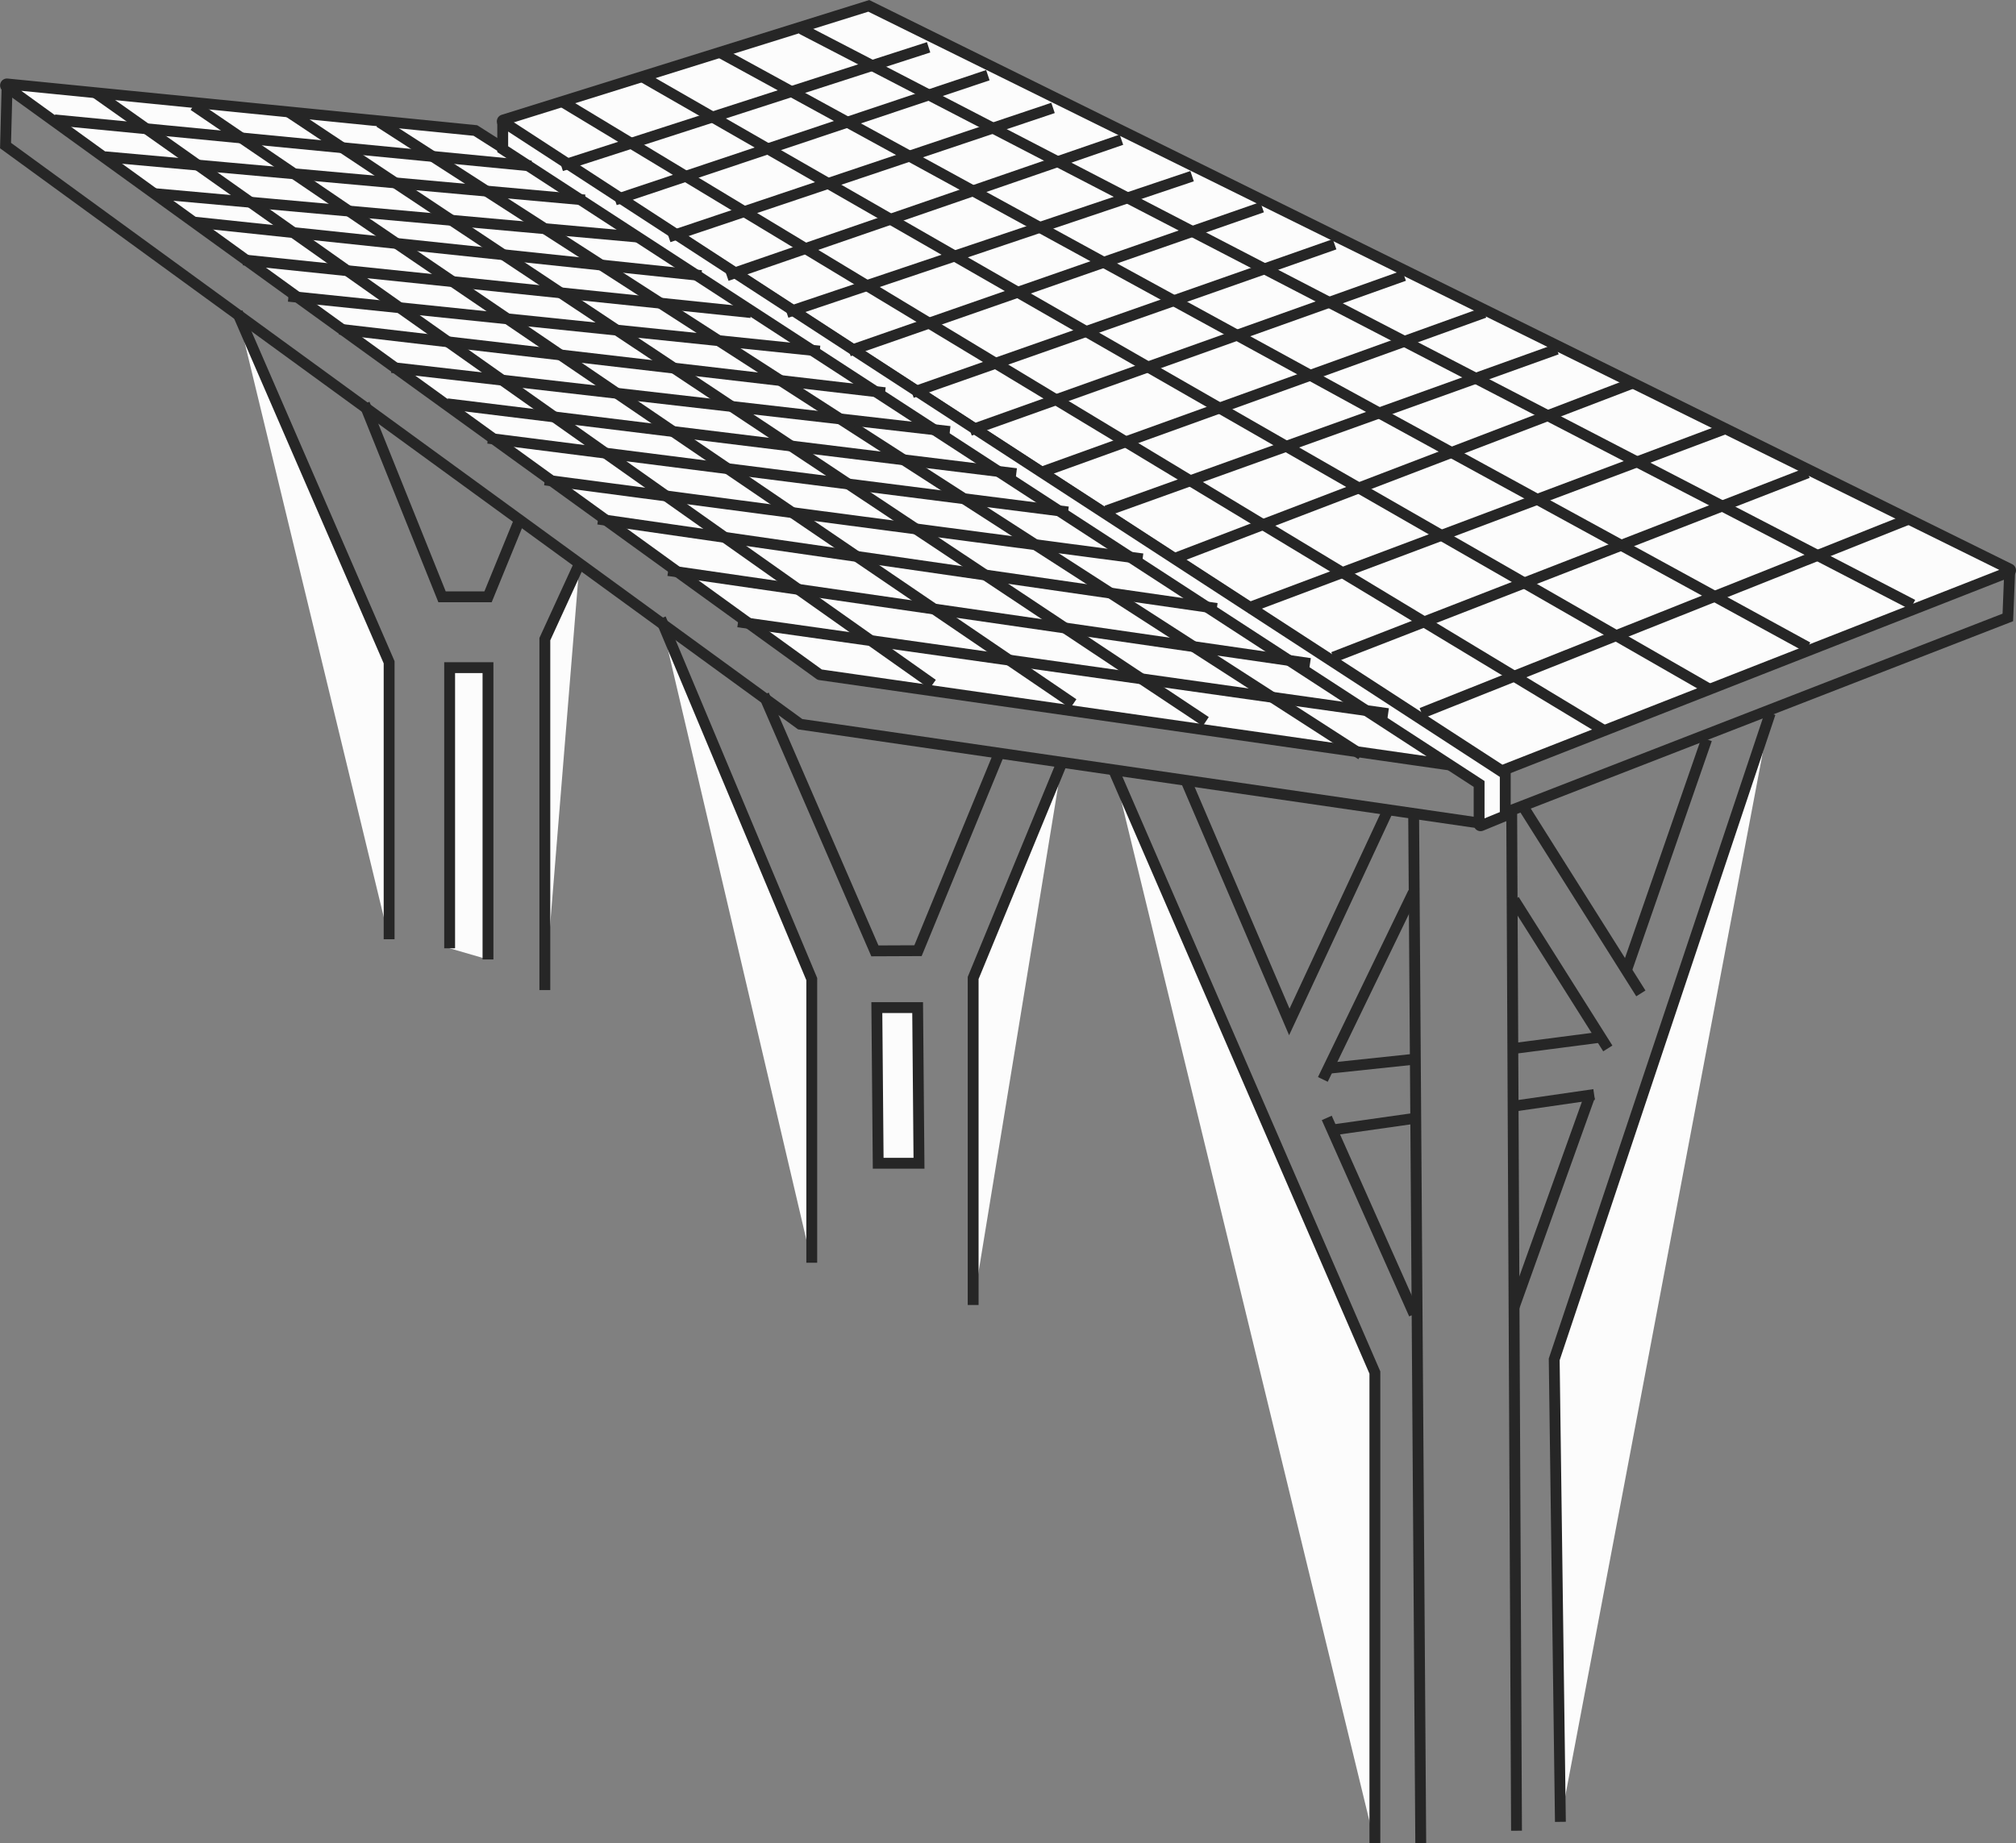<svg xmlns="http://www.w3.org/2000/svg" width="278.609" height="254.813" viewBox="0 0 278.609 254.813"><rect x="0" y="0" width="278.609" height="254.813" fill="#808080" stroke="none"/><g transform="translate(-3272.201 1232.848)"><path d="M336.4,188.756l112.4,81.267a.2.2,0,0,0,.089.036L540.516,283.2,401.251,194.831l-64.71-6.436A.2.2,0,0,0,336.4,188.756Z" transform="translate(2936.647 -1409.639)" fill="#fcfcfc" stroke="#262626" stroke-width="1.5"/><path d="M405.056,193.733l138.043,89.6,70.186-27.52a.2.2,0,0,0,.016-.365L455.619,177.6l-50.514,15.777A.2.2,0,0,0,405.056,193.733Z" transform="translate(2936.647 -1409.639)" fill="#fcfcfc" stroke="#262626" stroke-width="1.5"/><path d="M539.637,290.507,446.14,276.9,336.32,196.913l.221-8.518" transform="translate(2936.647 -1409.639)" fill="none" stroke="#262626" stroke-width="1.5"/><path d="M368.356,219.973l20.974,48.364V306.62" transform="translate(2936.647 -1409.639)" fill="#fcfcfc" stroke="#262626" stroke-width="1.5"/><path d="M385.92,232.609l10.725,26.68H403l4.514-11.035" transform="translate(2936.647 -1409.639)" fill="none" stroke="#262626" stroke-width="1.5"/><path d="M415.637,254.7l-4.787,10.441v48.51" transform="translate(2936.647 -1409.639)" fill="#fcfcfc" stroke="#262626" stroke-width="1.5"/><path d="M397.694,307.874V269.081h5.3v40.335" transform="translate(2936.647 -1409.639)" fill="#fcfcfc" stroke="#262626" stroke-width="1.5"/><path d="M426.854,262.292l20.458,48.824.427,1.018V351.34" transform="translate(2936.647 -1409.639)" fill="#fcfcfc" stroke="#262626" stroke-width="1.5"/><path d="M441.107,272.831l15.354,35.4,5.959-.025,11.312-27.51" transform="translate(2936.647 -1409.639)" fill="none" stroke="#262626" stroke-width="1.5"/><path d="M482.323,282.179l-12.281,29.8v45.2" transform="translate(2936.647 -1409.639)" fill="#fcfcfc" stroke="#262626" stroke-width="1.5"/><path d="M456.918,337.587l-.186-21.511h5.639l.187,21.511Z" transform="translate(2936.647 -1409.639)" fill="#fcfcfc" stroke="#262626" stroke-width="1.5"/><path d="M489.5,283.335l36.062,83.185v65.085" transform="translate(2936.647 -1409.639)" fill="#fcfcfc" stroke="#262626" stroke-width="1.5"/><path d="M499.559,284.93l14.177,33.124,13.654-29.311" transform="translate(2936.647 -1409.639)" fill="none" stroke="#262626" stroke-width="1.5"/><path d="M531.9,431.576l-.981-142.1" transform="translate(2936.647 -1409.639)" fill="#fcfcfc" stroke="#262626" stroke-width="1.5"/><path d="M541.719,288.66l1.291.688,70.026-27.207.265-6.691" transform="translate(2936.647 -1409.639)" fill="none" stroke="#262626" stroke-width="1.5"/><path d="M544.471,289.154l.664,140.7" transform="translate(2936.647 -1409.639)" fill="#fcfcfc" stroke="#262626" stroke-width="1.5"/><path d="M551.2,428.627l-.856-63.924,29.852-89.318" transform="translate(2936.647 -1409.639)" fill="#fcfcfc" stroke="#262626" stroke-width="1.5"/><path d="M571.412,278.987l-11.033,31.785" transform="translate(2936.647 -1409.639)" fill="#fcfcfc" stroke="#262626" stroke-width="1.5"/><path d="M546.027,288.257l16.292,25.853" transform="translate(2936.647 -1409.639)" fill="#fcfcfc" stroke="#262626" stroke-width="1.5"/><path d="M544.8,301.183l12.952,20.533" transform="translate(2936.647 -1409.639)" fill="#fcfcfc" stroke="#262626" stroke-width="1.5"/><path d="M544.8,321.716l11.746-1.525" transform="translate(2936.647 -1409.639)" fill="#fcfcfc" stroke="#262626" stroke-width="1.5"/><path d="M518.371,326l12.5-25.836" transform="translate(2936.647 -1409.639)" fill="#fcfcfc" stroke="#262626" stroke-width="1.5"/><path d="M518.91,324.487l11.7-1.238" transform="translate(2936.647 -1409.639)" fill="#fcfcfc" stroke="#262626" stroke-width="1.5"/><path d="M518.91,331.323l12.075,27.132" transform="translate(2936.647 -1409.639)" fill="#fcfcfc" stroke="#262626" stroke-width="1.5"/><path d="M519.741,332.984l11.271-1.6" transform="translate(2936.647 -1409.639)" fill="#fcfcfc" stroke="#262626" stroke-width="1.5"/><path d="M544.8,329.686l11.06-1.6" transform="translate(2936.647 -1409.639)" fill="#fcfcfc" stroke="#262626" stroke-width="1.5"/><path d="M544.8,357.47l10.448-29.158" transform="translate(2936.647 -1409.639)" fill="#fcfcfc" stroke="#262626" stroke-width="1.5"/><path d="M404.7,197.188v-3.454a.2.2,0,0,1,.309-.168L543.25,283.549v5.639a.2.2,0,0,1-.124.185l-3.213,1.319a.2.2,0,0,1-.276-.185V284.93Z" transform="translate(2936.976 -1409.411)" fill="#fcfcfc" stroke="#262626" stroke-width="1.5"/><path d="M532.023,275.363l67.216-26.773" transform="translate(2936.647 -1409.639)" fill="#fcfcfc" stroke="#262626" stroke-width="1.5"/><path d="M557.258,277.783,413.243,190.846" transform="translate(2936.647 -1409.639)" fill="#fcfcfc" stroke="#262626" stroke-width="1.5"/><path d="M424.282,187.384l147.545,84.687" transform="translate(2936.647 -1409.639)" fill="#fcfcfc" stroke="#262626" stroke-width="1.5"/><path d="M585.376,266.261l-150.358-82.23" transform="translate(2936.647 -1409.639)" fill="#fcfcfc" stroke="#262626" stroke-width="1.5"/><path d="M446.311,180.784l153.573,79.6" transform="translate(2936.647 -1409.639)" fill="#fcfcfc" stroke="#262626" stroke-width="1.5"/><path d="M585.375,242.151,519.809,267.64" transform="translate(2936.647 -1409.639)" fill="#fcfcfc" stroke="#262626" stroke-width="1.5"/><path d="M507.867,260.9l66.339-24.925" transform="translate(2936.647 -1409.639)" fill="#fcfcfc" stroke="#262626" stroke-width="1.5"/><path d="M561.157,229.766l-63.119,24.16" transform="translate(2936.647 -1409.639)" fill="#fcfcfc" stroke="#262626" stroke-width="1.5"/><path d="M488.455,247.408l62.253-22.344" transform="translate(2936.647 -1409.639)" fill="#fcfcfc" stroke="#262626" stroke-width="1.5"/><path d="M479.253,242.149,540.7,219.994" transform="translate(2936.647 -1409.639)" fill="#fcfcfc" stroke="#262626" stroke-width="1.5"/><path d="M529.6,214.894l-60,21.4" transform="translate(2936.647 -1409.639)" fill="#fcfcfc" stroke="#262626" stroke-width="1.5"/><path d="M461.58,231.071l58.412-20.516" transform="translate(2936.647 -1409.639)" fill="#fcfcfc" stroke="#262626" stroke-width="1.5"/><path d="M509.976,205.43l-57.1,19.891" transform="translate(2936.647 -1409.639)" fill="#fcfcfc" stroke="#262626" stroke-width="1.5"/><path d="M444.267,220,500.3,201.143" transform="translate(2936.647 -1409.639)" fill="#fcfcfc" stroke="#262626" stroke-width="1.5"/><path d="M435.994,214.9l54.539-18.8" transform="translate(2936.647 -1409.639)" fill="#fcfcfc" stroke="#262626" stroke-width="1.5"/><path d="M427.966,209.552l53.116-17.843" transform="translate(2936.647 -1409.639)" fill="#fcfcfc" stroke="#262626" stroke-width="1.5"/><path d="M420.546,204.433l51.529-17.248" transform="translate(2936.647 -1409.639)" fill="#fcfcfc" stroke="#262626" stroke-width="1.5"/><path d="M413.118,199.72l50.77-16.389" transform="translate(2936.647 -1409.639)" fill="#fcfcfc" stroke="#262626" stroke-width="1.5"/><path d="M343.092,193.365l65.872,6.368" transform="translate(2936.647 -1409.639)" fill="#fcfcfc" stroke="#262626" stroke-width="1.5"/><path d="M348.73,189.607l115.72,81.771" transform="translate(2936.647 -1409.639)" fill="#fcfcfc" stroke="#262626" stroke-width="1.5"/><path d="M483.888,274.069l-121.569-82.7" transform="translate(2936.647 -1409.639)" fill="#fcfcfc" stroke="#262626" stroke-width="1.5"/><path d="M375.423,192.262l126.766,84.273" transform="translate(2936.647 -1409.639)" fill="#fcfcfc" stroke="#262626" stroke-width="1.5"/><path d="M523.684,281.108l-135.7-87.436" transform="translate(2936.647 -1409.639)" fill="#fcfcfc" stroke="#262626" stroke-width="1.5"/><path d="M350.028,198.46l66.355,5.973" transform="translate(2936.647 -1409.639)" fill="#fcfcfc" stroke="#262626" stroke-width="1.5"/><path d="M356.976,203.564l66.655,5.988" transform="translate(2936.647 -1409.639)" fill="#fcfcfc" stroke="#262626" stroke-width="1.5"/><path d="M362.319,207.489l70.162,7.4" transform="translate(2936.647 -1409.639)" fill="#fcfcfc" stroke="#262626" stroke-width="1.5"/><path d="M369.188,212.719,439.345,220" transform="translate(2936.647 -1409.639)" fill="#fcfcfc" stroke="#262626" stroke-width="1.5"/><path d="M375.423,217.742l73.419,7.579" transform="translate(2936.647 -1409.639)" fill="#fcfcfc" stroke="#262626" stroke-width="1.5"/><path d="M382.479,222.3l75.389,8.776" transform="translate(2936.647 -1409.639)" fill="#fcfcfc" stroke="#262626" stroke-width="1.5"/><path d="M389.684,227.589l77.138,8.848" transform="translate(2936.647 -1409.639)" fill="#fcfcfc" stroke="#262626" stroke-width="1.5"/><path d="M397.355,232.609,476,242.263" transform="translate(2936.647 -1409.639)" fill="#fcfcfc" stroke="#262626" stroke-width="1.5"/><path d="M402.994,237.366l80.167,10.193" transform="translate(2936.647 -1409.639)" fill="#fcfcfc" stroke="#262626" stroke-width="1.5"/><path d="M410.85,243.136l82.611,10.908" transform="translate(2936.647 -1409.639)" fill="#fcfcfc" stroke="#262626" stroke-width="1.5"/><path d="M418.212,248.545,503.717,260.9" transform="translate(2936.647 -1409.639)" fill="#fcfcfc" stroke="#262626" stroke-width="1.5"/><path d="M427.9,255.657,516.6,268.506" transform="translate(2936.647 -1409.639)" fill="#fcfcfc" stroke="#262626" stroke-width="1.5"/><path d="M437.557,262.753l89.833,12.685" transform="translate(2936.647 -1409.639)" fill="#fcfcfc" stroke="#262626" stroke-width="1.5"/></g></svg>